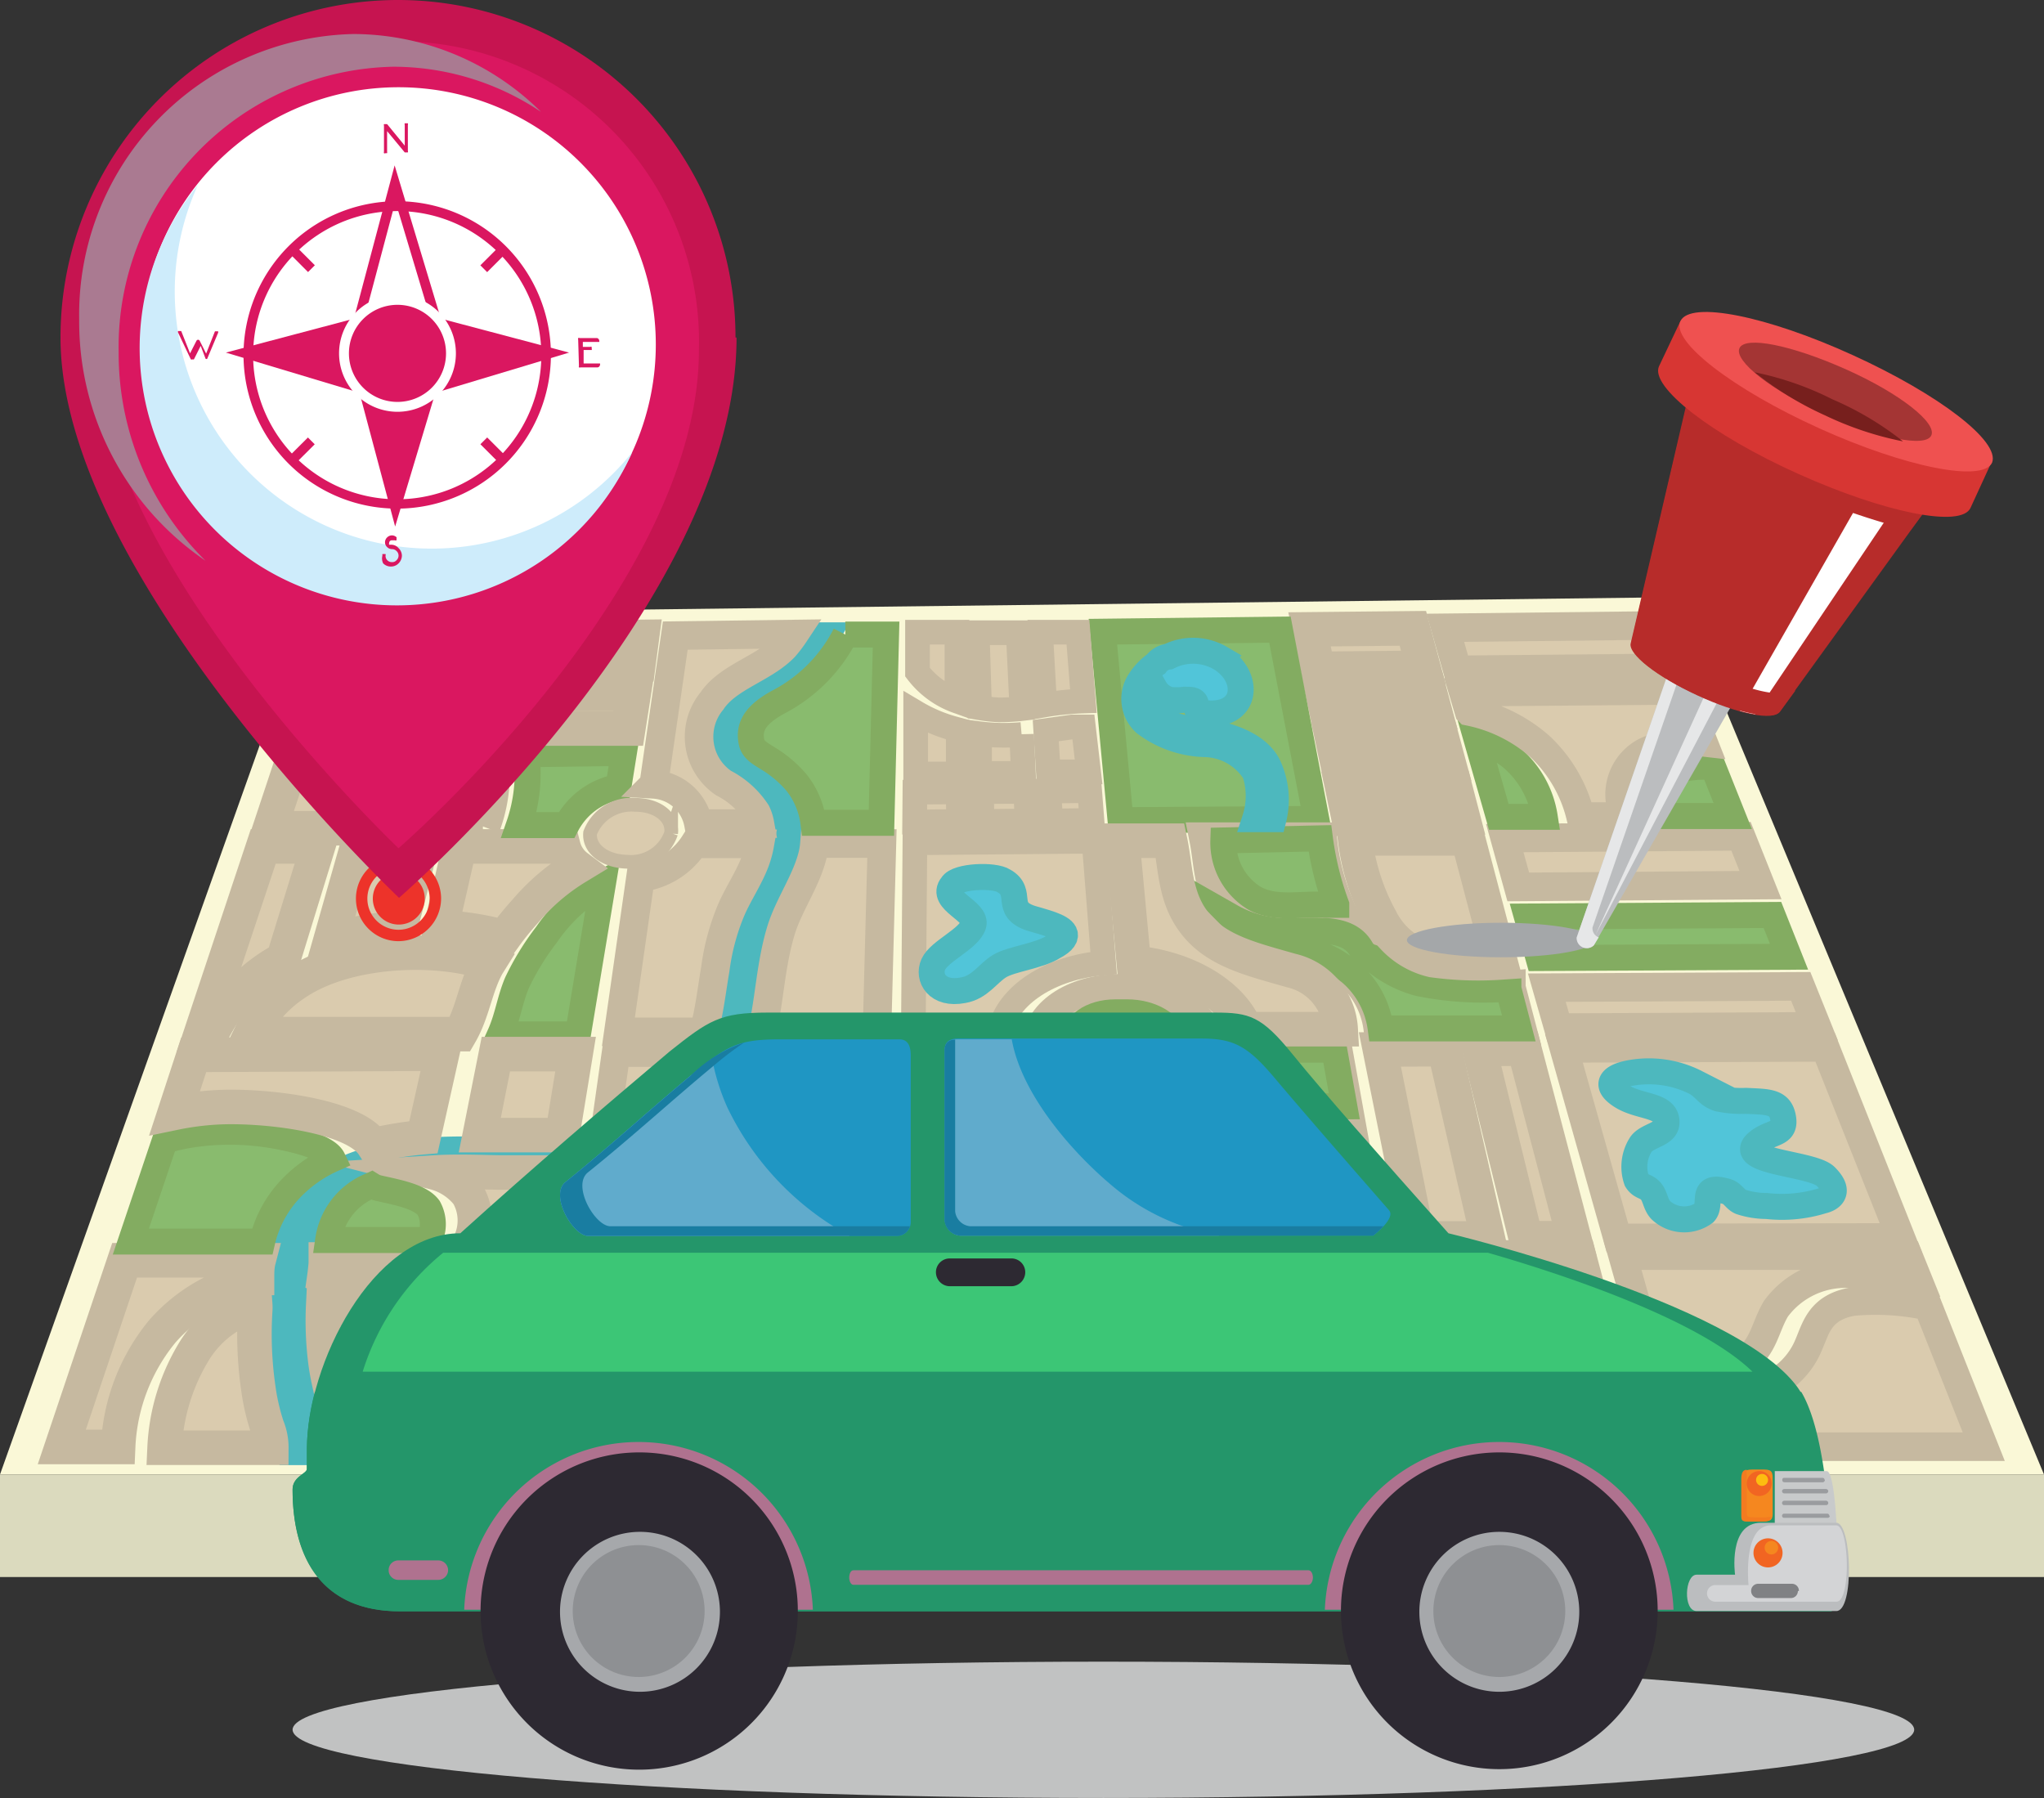 <svg xmlns="http://www.w3.org/2000/svg" viewBox="0 0 78.73 69.25"><rect x="0" y="0" width="78.73" height="69.25" fill="#333333" stroke="none"/><defs><style>.cls-1{isolation:isolate;}.cls-2{fill:#faf8d7;}.cls-10,.cls-12,.cls-3{fill:#dacbae;}.cls-4,.cls-7,.cls-8,.cls-9{fill:none;}.cls-10,.cls-12,.cls-4,.cls-8,.cls-9{stroke:#c6b9a0;}.cls-10,.cls-11,.cls-12,.cls-4,.cls-5,.cls-7,.cls-8,.cls-9{stroke-miterlimit:10;}.cls-4{stroke-width:1.1px;}.cls-5,.cls-6{fill:#89bb6e;}.cls-5,.cls-7{stroke:#83ac61;}.cls-8{stroke-width:1.33px;}.cls-9{stroke-width:0.95px;}.cls-10{stroke-width:1.05px;}.cls-11{fill:#51c5d9;stroke:#4db8be;}.cls-12{stroke-width:0.53px;}.cls-13{fill:#dbdabe;}.cls-14{fill:#ed332a;}.cls-15{fill:#c61450;}.cls-16{fill:#da1760;}.cls-17{fill:#fff;}.cls-18{fill:#ceecfb;}.cls-19{fill:#aa7a91;}.cls-19,.cls-20,.cls-22,.cls-25,.cls-30,.cls-37{mix-blend-mode:multiply;}.cls-20{fill:#a4a7a9;}.cls-21{fill:#bbbdbf;}.cls-22,.cls-23{fill:#e6e7e8;}.cls-24,.cls-25{fill:#b72c2a;}.cls-26{fill:#d73633;}.cls-27{fill:#ef5150;}.cls-28{fill:#a43534;}.cls-29{fill:#771f1d;}.cls-30{fill:#c1c2c2;}.cls-31{fill:#24966a;}.cls-32{fill:#3cc676;}.cls-33{fill:#1f96c3;}.cls-34{fill:#60abcc;}.cls-35{fill:#197da1;}.cls-36{fill:#c8cacb;}.cls-37{fill:#af728f;}.cls-38{fill:#2d2932;}.cls-39{fill:#a6a8ab;}.cls-40{fill:#8e9093;}.cls-41{fill:#d3d4d6;}.cls-42{fill:#808184;}.cls-43{fill:#f16522;}.cls-44{fill:#9a9c9f;}.cls-45{fill:#f5871f;}.cls-46{fill:#f37b20;}.cls-47{fill:#fdbd10;}</style></defs><g class="cls-1"><g id="Layer_1" data-name="Layer 1"><polygon class="cls-2" points="11.81 23.63 64.67 23 78.73 56.79 0 56.79 11.81 23.63"/><path class="cls-3" d="M74.4,53.28a9.63,9.63,0,0,0-2.76-.15c-1.26.22-1.42,1-1.71,1.68a3,3,0,0,1-2.24,1.8,12.68,12.68,0,0,1-3.37.29l.52,1.82H76.68L74.53,53.3Z" transform="translate(-0.27 -3)"/><path class="cls-4" d="M74.4,53.28a9.63,9.63,0,0,0-2.76-.15c-1.26.22-1.42,1-1.71,1.68a3,3,0,0,1-2.24,1.8,12.68,12.68,0,0,1-3.37.29l.52,1.82H76.68L74.53,53.3Z" transform="translate(-0.27 -3)"/><path class="cls-3" d="M67.47,55.4c.75-.54.79-1.31,1.21-2a3.32,3.32,0,0,1,2.86-1.34,15.13,15.13,0,0,1,2.59.19l-.36-.89-11,0,1.27,4.51A6.17,6.17,0,0,0,67.47,55.4Z" transform="translate(-0.27 -3)"/><path class="cls-4" d="M67.47,55.4c.75-.54.79-1.31,1.21-2a3.32,3.32,0,0,1,2.86-1.34,15.13,15.13,0,0,1,2.59.19l-.36-.89-11,0,1.27,4.51A6.17,6.17,0,0,0,67.47,55.4Z" transform="translate(-0.27 -3)"/><polygon class="cls-3" points="60.24 40.38 70.3 40.34 73.21 47.66 62.3 47.68 60.24 40.38"/><polygon class="cls-4" points="60.24 40.38 70.3 40.34 73.21 47.66 62.3 47.68 60.24 40.38"/><polygon class="cls-3" points="59.58 38.04 60.02 39.58 69.98 39.53 69.36 37.99 59.58 38.04"/><polygon class="cls-4" points="59.58 38.04 60.02 39.58 69.98 39.53 69.36 37.99 59.58 38.04"/><polygon class="cls-5" points="58.81 35.3 59.26 36.9 68.91 36.85 68.27 35.24 58.81 35.3"/><polygon class="cls-3" points="67.81 34.09 67.06 32.21 57.96 32.28 58.48 34.16 67.81 34.09"/><polygon class="cls-4" points="67.81 34.09 67.06 32.21 57.96 32.28 58.48 34.16 67.81 34.09"/><path class="cls-6" d="M65.12,32.61a1.23,1.23,0,0,0-.9,1.82l2.79,0-.75-1.88A3.81,3.81,0,0,0,65.12,32.61Z" transform="translate(-0.27 -3)"/><path class="cls-7" d="M65.12,32.61a1.23,1.23,0,0,0-.9,1.82l2.79,0-.75-1.88A3.81,3.81,0,0,0,65.12,32.61Z" transform="translate(-0.27 -3)"/><path class="cls-6" d="M58.47,32.16a4,4,0,0,0-1.33-.7l.86,3h1.77A3.75,3.75,0,0,0,58.47,32.16Z" transform="translate(-0.27 -3)"/><path class="cls-7" d="M58.47,32.16a4,4,0,0,0-1.33-.7l.86,3h1.77A3.75,3.75,0,0,0,58.47,32.16Z" transform="translate(-0.27 -3)"/><path class="cls-3" d="M56.63,29.66l.22.74a5.91,5.91,0,0,1,2.71,1.33,5.43,5.43,0,0,1,1.59,2.72h1.71a1.86,1.86,0,0,1,.79-2.5,4.18,4.18,0,0,1,2.23-.36l-.79-2Z" transform="translate(-0.27 -3)"/><path class="cls-4" d="M56.63,29.66l.22.74a5.91,5.91,0,0,1,2.71,1.33,5.43,5.43,0,0,1,1.59,2.72h1.71a1.86,1.86,0,0,1,.79-2.5,4.18,4.18,0,0,1,2.23-.36l-.79-2Z" transform="translate(-0.27 -3)"/><polygon class="cls-3" points="64.48 25.72 63.83 24.09 55.67 24.18 56.13 25.8 64.48 25.72"/><polygon class="cls-4" points="64.48 25.72 63.83 24.09 55.67 24.18 56.13 25.8 64.48 25.72"/><polygon class="cls-3" points="45.12 52.46 45.43 55.72 58.41 55.72 57.69 52.44 45.12 52.46"/><polygon class="cls-8" points="45.12 52.46 45.43 55.72 58.41 55.72 57.69 52.44 45.12 52.46"/><path class="cls-6" d="M50.54,56.85a9.56,9.56,0,0,0-5.14-1.22l.29,3.09h6.64A4.06,4.06,0,0,0,50.54,56.85Z" transform="translate(-0.27 -3)"/><path class="cls-7" d="M50.54,56.85a9.56,9.56,0,0,0-5.14-1.22l.29,3.09h6.64A4.06,4.06,0,0,0,50.54,56.85Z" transform="translate(-0.27 -3)"/><polygon class="cls-5" points="57.32 51.44 56.65 48.43 44.74 48.46 45.03 51.46 57.32 51.44"/><polygon class="cls-3" points="58.81 51.44 61.63 51.44 60.83 48.42 58.1 48.43 58.81 51.44"/><polygon class="cls-8" points="58.81 51.44 61.63 51.44 60.83 48.42 58.1 48.43 58.81 51.44"/><polygon class="cls-3" points="58.87 52.44 59.63 55.72 62.76 55.72 61.89 52.44 58.87 52.44"/><polygon class="cls-8" points="58.87 52.44 59.63 55.72 62.76 55.72 61.89 52.44 58.87 52.44"/><polygon class="cls-3" points="51.71 30.37 51.95 31.53 56.35 31.49 56.05 30.34 51.71 30.37"/><polygon class="cls-8" points="51.71 30.37 51.95 31.53 56.35 31.49 56.05 30.34 51.71 30.37"/><polygon class="cls-3" points="51.32 28.47 51.53 29.47 55.81 29.43 55.54 28.43 51.32 28.47"/><polygon class="cls-8" points="51.32 28.47 51.53 29.47 55.81 29.43 55.54 28.43 51.32 28.47"/><polygon class="cls-3" points="50.93 26.61 51.11 27.46 55.28 27.43 55.05 26.57 50.93 26.61"/><polygon class="cls-8" points="50.93 26.61 51.11 27.46 55.28 27.43 55.05 26.57 50.93 26.61"/><polygon class="cls-3" points="54.83 25.72 54.42 24.2 50.44 24.24 50.76 25.76 54.83 25.72"/><polygon class="cls-8" points="54.83 25.72 54.42 24.2 50.44 24.24 50.76 25.76 54.83 25.72"/><polygon class="cls-5" points="50.7 31.54 49.3 24.25 42.48 24.33 43.16 31.59 50.7 31.54"/><polygon class="cls-3" points="38.4 51.45 38.32 48.47 35.08 48.48 35.05 51.45 38.4 51.45"/><polygon class="cls-9" points="38.4 51.45 38.32 48.47 35.08 48.48 35.05 51.45 38.4 51.45"/><polygon class="cls-3" points="40.24 51.45 43.64 51.44 43.4 48.46 40.11 48.47 40.24 51.45"/><polygon class="cls-9" points="40.24 51.45 43.64 51.44 43.4 48.46 40.11 48.47 40.24 51.45"/><polygon class="cls-3" points="35.04 52.45 35.01 55.73 43.98 55.72 43.72 52.44 35.04 52.45"/><polygon class="cls-9" points="35.04 52.45 35.01 55.73 43.98 55.72 43.72 52.44 35.04 52.45"/><polygon class="cls-3" points="40.4 30.47 40.47 31.62 42.06 31.6 41.97 30.45 40.4 30.47"/><polygon class="cls-9" points="40.4 30.47 40.47 31.62 42.06 31.6 41.97 30.45 40.4 30.47"/><path class="cls-3" d="M41.55,31l-1,.14.1,1.59,1.55,0L42,31Z" transform="translate(-0.27 -3)"/><path class="cls-9" d="M41.55,31l-1,.14.1,1.59,1.55,0L42,31Z" transform="translate(-0.27 -3)"/><path class="cls-3" d="M42,30l-.21-2.65-1.44,0,.16,2.8A11.15,11.15,0,0,1,42,30Z" transform="translate(-0.27 -3)"/><path class="cls-9" d="M42,30l-.21-2.65-1.44,0,.16,2.8A11.15,11.15,0,0,1,42,30Z" transform="translate(-0.27 -3)"/><polygon class="cls-3" points="37.8 30.49 37.83 31.64 39.56 31.62 39.51 30.48 37.8 30.49"/><polygon class="cls-9" points="37.8 30.49 37.83 31.64 39.56 31.62 39.51 30.48 37.8 30.49"/><path class="cls-3" d="M38,31.26l0,1.53h1.69l-.07-1.5A7.68,7.68,0,0,1,38,31.26Z" transform="translate(-0.27 -3)"/><path class="cls-9" d="M38,31.26l0,1.53h1.69l-.07-1.5A7.68,7.68,0,0,1,38,31.26Z" transform="translate(-0.27 -3)"/><path class="cls-3" d="M38.73,30.34a7.18,7.18,0,0,0,.9-.05l-.14-2.92H37.91L38,30.26A5.94,5.94,0,0,0,38.73,30.34Z" transform="translate(-0.27 -3)"/><path class="cls-9" d="M38.73,30.34a7.18,7.18,0,0,0,.9-.05l-.14-2.92H37.91L38,30.26A5.94,5.94,0,0,0,38.73,30.34Z" transform="translate(-0.27 -3)"/><polygon class="cls-3" points="35.24 30.51 35.23 31.66 36.92 31.64 36.91 30.5 35.24 30.51"/><polygon class="cls-9" points="35.24 30.51 35.23 31.66 36.92 31.64 36.91 30.5 35.24 30.51"/><path class="cls-3" d="M37.07,31.08a5.92,5.92,0,0,1-1.53-.64l0,2.37h1.64l0-1.7Z" transform="translate(-0.27 -3)"/><path class="cls-9" d="M37.07,31.08a5.92,5.92,0,0,1-1.53-.64l0,2.37h1.64l0-1.7Z" transform="translate(-0.27 -3)"/><path class="cls-3" d="M37.13,30l0-2.65-1.52,0,0,1.54A3.35,3.35,0,0,0,37.13,30Z" transform="translate(-0.27 -3)"/><path class="cls-9" d="M37.13,30l0-2.65-1.52,0,0,1.54A3.35,3.35,0,0,0,37.13,30Z" transform="translate(-0.27 -3)"/><path class="cls-3" d="M30.05,56.08a3.12,3.12,0,0,0-2.26,2.65h5.85l.08-3.21A8.46,8.46,0,0,0,30.05,56.08Z" transform="translate(-0.27 -3)"/><path class="cls-4" d="M30.05,56.08a3.12,3.12,0,0,0-2.26,2.65h5.85l.08-3.21A8.46,8.46,0,0,0,30.05,56.08Z" transform="translate(-0.27 -3)"/><path class="cls-3" d="M22.12,56.46l-.32,2.27H26a4.12,4.12,0,0,1,1.15-2.27Z" transform="translate(-0.27 -3)"/><path class="cls-4" d="M22.12,56.46l-.32,2.27H26a4.12,4.12,0,0,1,1.15-2.27Z" transform="translate(-0.27 -3)"/><path class="cls-3" d="M26.76,55.36H28.9c.21-.09.44-.18.69-.26a12,12,0,0,1,4.16-.57l0-1.07H26.94Z" transform="translate(-0.27 -3)"/><path class="cls-4" d="M26.76,55.36H28.9c.21-.09.44-.18.69-.26a12,12,0,0,1,4.16-.57l0-1.07H26.94Z" transform="translate(-0.27 -3)"/><polygon class="cls-3" points="24.72 52.36 24.94 50.47 22.28 50.48 22.01 52.37 24.72 52.36"/><polygon class="cls-4" points="24.72 52.36 24.94 50.47 22.28 50.48 22.01 52.37 24.72 52.36"/><polygon class="cls-3" points="33.53 49.56 33.56 48.48 22.57 48.51 22.41 49.58 33.53 49.56"/><polygon class="cls-4" points="33.53 49.56 33.56 48.48 22.57 48.51 22.41 49.58 33.53 49.56"/><polygon class="cls-3" points="54.61 47.7 57.31 47.7 55.64 40.41 53.15 40.42 54.61 47.7"/><polygon class="cls-8" points="54.61 47.7 57.31 47.7 55.64 40.41 53.15 40.42 54.61 47.7"/><path class="cls-5" d="M47.51,49.33a5.38,5.38,0,0,0-2-.64l-.8-.08.2,2.12h3.28A1.73,1.73,0,0,0,47.51,49.33Z" transform="translate(-0.27 -3)"/><path class="cls-3" d="M46.06,47.77a6.41,6.41,0,0,1,2.76,1,3.21,3.21,0,0,1,1,1.91H53l-1.31-7.28H48.41c0,1.45-1.62,2.63-3.89,2.83l.13,1.34A12.66,12.66,0,0,1,46.06,47.77Z" transform="translate(-0.27 -3)"/><path class="cls-8" d="M46.06,47.77a6.41,6.41,0,0,1,2.76,1,3.21,3.21,0,0,1,1,1.91H53l-1.31-7.28H48.41c0,1.45-1.62,2.63-3.89,2.83l.13,1.34A12.66,12.66,0,0,1,46.06,47.77Z" transform="translate(-0.27 -3)"/><path class="cls-5" d="M52.05,45.61l-.39-2.18H48.41a2.55,2.55,0,0,1-1.58,2.19Z" transform="translate(-0.27 -3)"/><polygon class="cls-3" points="58.77 47.69 60.63 47.69 58.71 40.39 56.98 40.4 58.77 47.69"/><polygon class="cls-8" points="58.77 47.69 60.63 47.69 58.71 40.39 56.98 40.4 58.77 47.69"/><path class="cls-3" d="M38.15,49.13a3.92,3.92,0,0,0-2.78-.06l0,1.68h3.49C38.82,50.2,38.94,49.49,38.15,49.13Z" transform="translate(-0.27 -3)"/><path class="cls-9" d="M38.15,49.13a3.92,3.92,0,0,0-2.78-.06l0,1.68h3.49C38.82,50.2,38.94,49.49,38.15,49.13Z" transform="translate(-0.27 -3)"/><path class="cls-3" d="M38.42,45.41c.89.41,1.18,1.1,2,1.55a6.39,6.39,0,0,0,3,.59l-.1-1.26C40.9,46.13,39,45,38.76,43.48l-3.34,0,0,1.55A5.79,5.79,0,0,1,38.42,45.41Z" transform="translate(-0.27 -3)"/><path class="cls-9" d="M38.42,45.41c.89.41,1.18,1.1,2,1.55a6.39,6.39,0,0,0,3,.59l-.1-1.26C40.9,46.13,39,45,38.76,43.48l-3.34,0,0,1.55A5.79,5.79,0,0,1,38.42,45.41Z" transform="translate(-0.27 -3)"/><path class="cls-3" d="M38.59,47.12A2.73,2.73,0,0,0,36.71,46a7.31,7.31,0,0,0-1.31.06l0,1.93a6.34,6.34,0,0,1,3.75.37,2.27,2.27,0,0,1,1.36,2.38h3.12l-.17-2.19A7.39,7.39,0,0,1,38.59,47.12Z" transform="translate(-0.27 -3)"/><path class="cls-9" d="M38.59,47.12A2.73,2.73,0,0,0,36.71,46a7.31,7.31,0,0,0-1.31.06l0,1.93a6.34,6.34,0,0,1,3.75.37,2.27,2.27,0,0,1,1.36,2.38h3.12l-.17-2.19A7.39,7.39,0,0,1,38.59,47.12Z" transform="translate(-0.27 -3)"/><path class="cls-3" d="M54.91,40.85a4.47,4.47,0,0,1-2.55-1.79,8.74,8.74,0,0,1-1.25-3.72l-4.36,0c.21,1.05.13,2.48,1.35,3.27s2.88.76,4,1.67a3.42,3.42,0,0,1,1.35,2.3l5.32,0-.4-1.53A12.5,12.5,0,0,1,54.91,40.85Z" transform="translate(-0.27 -3)"/><path class="cls-8" d="M54.91,40.85a4.47,4.47,0,0,1-2.55-1.79,8.74,8.74,0,0,1-1.25-3.72l-4.36,0c.21,1.05.13,2.48,1.35,3.27s2.88.76,4,1.67a3.42,3.42,0,0,1,1.35,2.3l5.32,0-.4-1.53A12.5,12.5,0,0,1,54.91,40.85Z" transform="translate(-0.27 -3)"/><path class="cls-6" d="M47.39,35.37a2.51,2.51,0,0,0,1.19,2.22c.83.47,1.85.19,2.79.26l.37,0a11.82,11.82,0,0,1-.63-2.56Z" transform="translate(-0.27 -3)"/><path class="cls-7" d="M47.39,35.37a2.51,2.51,0,0,0,1.19,2.22c.83.47,1.85.19,2.79.26l.37,0a11.82,11.82,0,0,1-.63-2.56Z" transform="translate(-0.27 -3)"/><path class="cls-6" d="M53.07,39.86a.65.65,0,0,1-.36-.29c-.55-1-2-.66-3.16-.72a4.26,4.26,0,0,1-1.87-.55,2.4,2.4,0,0,0,.42.34c1.19.77,2.88.76,4,1.67a3.42,3.42,0,0,1,1.35,2.3l5.32,0-.4-1.53a12.5,12.5,0,0,1-3.45-.21A4.44,4.44,0,0,1,53.07,39.86Z" transform="translate(-0.27 -3)"/><path class="cls-7" d="M53.07,39.86a.65.65,0,0,1-.36-.29c-.55-1-2-.66-3.16-.72a4.26,4.26,0,0,1-1.87-.55,2.4,2.4,0,0,0,.42.34c1.19.77,2.88.76,4,1.67a3.42,3.42,0,0,1,1.35,2.3l5.32,0-.4-1.53a12.5,12.5,0,0,1-3.45-.21A4.44,4.44,0,0,1,53.07,39.86Z" transform="translate(-0.27 -3)"/><path class="cls-3" d="M53.45,38.4a3,3,0,0,0,2,1.58,12.82,12.82,0,0,0,2.62.09l-1.26-4.78-4.35,0A8.45,8.45,0,0,0,53.45,38.4Z" transform="translate(-0.27 -3)"/><path class="cls-8" d="M53.45,38.4a3,3,0,0,0,2,1.58,12.82,12.82,0,0,0,2.62.09l-1.26-4.78-4.35,0A8.45,8.45,0,0,0,53.45,38.4Z" transform="translate(-0.27 -3)"/><path class="cls-3" d="M48.25,42.64l3.66,0A2.46,2.46,0,0,0,50,40.38c-1.5-.43-2.83-.74-3.66-1.76s-.77-2.15-1-3.24H43.5l.44,4.7C46,40.27,47.72,41.31,48.25,42.64Z" transform="translate(-0.27 -3)"/><path class="cls-8" d="M48.25,42.64l3.66,0A2.46,2.46,0,0,0,50,40.38c-1.5-.43-2.83-.74-3.66-1.76s-.77-2.15-1-3.24H43.5l.44,4.7C46,40.27,47.72,41.31,48.25,42.64Z" transform="translate(-0.27 -3)"/><path class="cls-3" d="M38.78,42.69c.31-1.36,1.93-2.43,4-2.6l-.37-4.69-6.9.06-.06,7.24Z" transform="translate(-0.27 -3)"/><path class="cls-9" d="M38.78,42.69c.31-1.36,1.93-2.43,4-2.6l-.37-4.69-6.9.06-.06,7.24Z" transform="translate(-0.27 -3)"/><path class="cls-10" d="M40.16,43.25c0-1.21,1.39-2.2,3.22-2.21s3.44,1,3.59,2.18-1.28,2.21-3.21,2.22S40.22,44.47,40.16,43.25Z" transform="translate(-0.27 -3)"/><polygon class="cls-6" points="35.93 53.08 42.88 53.07 43.02 55.09 35.93 55.09 35.93 53.08"/><polygon class="cls-7" points="35.93 53.08 42.88 53.07 43.02 55.09 35.93 55.09 35.93 53.08"/><path class="cls-5" d="M41.62,43.1c0-.61.68-1.11,1.61-1.11h.46c.93,0,1.73.48,1.8,1.09l0,.3c.07.61-.65,1.1-1.61,1.11h-.47c-.95,0-1.76-.49-1.8-1.09Z" transform="translate(-0.27 -3)"/><path class="cls-11" d="M41.27,38.93c-.13-.26-.78-.41-1.28-.56-1.08-.35-.28-1-1.05-1.44-.37-.25-1.8-.19-2,.16-.5.6,1,1,.82,1.54s-1.31,1-1.54,1.51.15,1.19,1.14,1c.66-.11.95-.65,1.41-.93s1.51-.38,2.09-.75C41.24,39.26,41.34,39.08,41.27,38.93Z" transform="translate(-0.27 -3)"/><path class="cls-11" d="M70.59,48.31c-.53-.53-3.73-.55-2.53-1.39.49-.34,1-.24.89-.87s-.57-.61-1.43-.65a4.26,4.26,0,0,1-1.07-.09c-.43-.15-.49-.4-.85-.61a4,4,0,0,0-2.55-.37c-.75.14-1,.47-.3.9s1.72.31,1.71,1c0,.48-.77.49-1,.87a1.59,1.59,0,0,0-.15,1.36c.16.26.36.21.54.41s.18.52.39.74a1.32,1.32,0,0,0,1.68.1c.31-.33-.21-1.13.85-.82.25.07.33.31.55.4a3.26,3.26,0,0,0,1,.16,5.28,5.28,0,0,0,2.17-.21S71.35,49.07,70.59,48.31Z" transform="translate(-0.27 -3)"/><path class="cls-6" d="M21.32,39a10.25,10.25,0,0,0-1.13,1.84c-.28.65-.36,1.33-.66,2h3L23.5,37A6.5,6.5,0,0,0,21.32,39Z" transform="translate(-0.27 -3)"/><path class="cls-7" d="M21.32,39a10.25,10.25,0,0,0-1.13,1.84c-.28.65-.36,1.33-.66,2h3L23.5,37A6.5,6.5,0,0,0,21.32,39Z" transform="translate(-0.27 -3)"/><path class="cls-3" d="M11.63,40.89a4.9,4.9,0,0,0-1.7,1.94l8.06,0c.5-.86.58-1.79,1.05-2.65l.05-.08C17,39.4,13.56,39.56,11.63,40.89Z" transform="translate(-0.27 -3)"/><path class="cls-8" d="M11.63,40.89a4.9,4.9,0,0,0-1.7,1.94l8.06,0c.5-.86.58-1.79,1.05-2.65l.05-.08C17,39.4,13.56,39.56,11.63,40.89Z" transform="translate(-0.27 -3)"/><path class="cls-3" d="M13,39.22a12.14,12.14,0,0,1,2.69-.48l.8-3.14-2.46,0Z" transform="translate(-0.27 -3)"/><path class="cls-8" d="M13,39.22a12.14,12.14,0,0,1,2.69-.48l.8-3.14-2.46,0Z" transform="translate(-0.27 -3)"/><path class="cls-3" d="M8.42,42.83A6.32,6.32,0,0,1,11.08,40l.1-.05,1.34-4.35-2.11,0L8,42.84Z" transform="translate(-0.27 -3)"/><path class="cls-8" d="M8.42,42.83A6.32,6.32,0,0,1,11.08,40l.1-.05,1.34-4.35-2.11,0L8,42.84Z" transform="translate(-0.27 -3)"/><path class="cls-3" d="M17.26,38.72a10.66,10.66,0,0,1,2.43.38,10.84,10.84,0,0,1,.81-1,8.17,8.17,0,0,1,2-1.71,1.43,1.43,0,0,1-.53-.79l-4,0Z" transform="translate(-0.27 -3)"/><path class="cls-8" d="M17.26,38.72a10.66,10.66,0,0,1,2.43.38,10.84,10.84,0,0,1,.81-1,8.17,8.17,0,0,1,2-1.71,1.43,1.43,0,0,1-.53-.79l-4,0Z" transform="translate(-0.27 -3)"/><path class="cls-3" d="M12,30.9l-1.33,4H13a5.76,5.76,0,0,1,3-3.21,5.45,5.45,0,0,1,3-.55A5.36,5.36,0,0,0,18.55,30,13.63,13.63,0,0,1,12,30.9Z" transform="translate(-0.27 -3)"/><path class="cls-8" d="M12,30.9l-1.33,4H13a5.76,5.76,0,0,1,3-3.21,5.45,5.45,0,0,1,3-.55A5.36,5.36,0,0,0,18.55,30,13.63,13.63,0,0,1,12,30.9Z" transform="translate(-0.27 -3)"/><path class="cls-3" d="M18,29.2c-.14-.16-.28-.32-.43-.47a5.4,5.4,0,0,0-1.84-1.1l-2.66,0-.75,2.23A10.54,10.54,0,0,0,18,29.2Z" transform="translate(-0.27 -3)"/><path class="cls-8" d="M18,29.2c-.14-.16-.28-.32-.43-.47a5.4,5.4,0,0,0-1.84-1.1l-2.66,0-.75,2.23A10.54,10.54,0,0,0,18,29.2Z" transform="translate(-0.27 -3)"/><path class="cls-3" d="M19.2,32.36c-.54-.7-2.17-.27-3,.26a4.3,4.3,0,0,0-1.83,2.21l4.5,0a5.67,5.67,0,0,0,.36-2.39S19.21,32.37,19.2,32.36Z" transform="translate(-0.27 -3)"/><path class="cls-8" d="M19.2,32.36c-.54-.7-2.17-.27-3,.26a4.3,4.3,0,0,0-1.83,2.21l4.5,0a5.67,5.67,0,0,0,.36-2.39S19.21,32.37,19.2,32.36Z" transform="translate(-0.27 -3)"/><path class="cls-6" d="M20.55,32.05a6.11,6.11,0,0,1-.29,2.73l1.83,0a2.81,2.81,0,0,1,2-1.47L24.3,32Z" transform="translate(-0.27 -3)"/><path class="cls-7" d="M20.55,32.05a6.11,6.11,0,0,1-.29,2.73l1.83,0a2.81,2.81,0,0,1,2-1.47L24.3,32Z" transform="translate(-0.27 -3)"/><path class="cls-3" d="M18.76,28.14a5.17,5.17,0,0,1,.42.51l5.68-.06L25,27.53l-6.86.08A4.22,4.22,0,0,1,18.76,28.14Z" transform="translate(-0.27 -3)"/><path class="cls-8" d="M18.76,28.14a5.17,5.17,0,0,1,.42.51l5.68-.06L25,27.53l-6.86.08A4.22,4.22,0,0,1,18.76,28.14Z" transform="translate(-0.27 -3)"/><path class="cls-3" d="M19.85,29.73a6.52,6.52,0,0,1,.51,1.33l4.11,0,.21-1.34Z" transform="translate(-0.27 -3)"/><path class="cls-8" d="M19.85,29.73a6.52,6.52,0,0,1,.51,1.33l4.11,0,.21-1.34Z" transform="translate(-0.27 -3)"/><path class="cls-12" d="M23,35.08A1.71,1.71,0,0,1,24.75,34c.84,0,1.45.48,1.37,1.09a1.63,1.63,0,0,1-1.7,1.1C23.55,36.17,22.94,35.68,23,35.08Z" transform="translate(-0.27 -3)"/><path class="cls-11" d="M44.37,30.85a4,4,0,0,0,2.33.81,2.34,2.34,0,0,1,1.91,1.1,2.89,2.89,0,0,1,0,1.79h.71a3.08,3.08,0,0,0-.22-2.1c-.46-.85-1.67-1.19-2.74-1.33-.7-.08-1.45-.29-1.71-.84a.87.87,0,0,1,.09-.78.94.94,0,0,0,.57.45,2.24,2.24,0,0,0,.58,0c.33,0,.44,0,.46.27,0,.11.13.22.27.24,1.71.22,1.85-1.39.66-2.11a2.09,2.09,0,0,0-2-.06.7.7,0,0,0-.48.28,2.37,2.37,0,0,0-.64.67A1.26,1.26,0,0,0,44.37,30.85Z" transform="translate(-0.27 -3)"/><path class="cls-11" d="M11.16,56.34a9.48,9.48,0,0,0,.36,1.44,1.83,1.83,0,0,1,.13,1.15h.83a2.11,2.11,0,0,0-.09-1.11,14.48,14.48,0,0,1-.5-2.12,18.64,18.64,0,0,1,0-4,3.6,3.6,0,0,1,1.9-3.28c1.63-.88,4.12-.72,5.94-.71,3.12,0,6-.46,7.72-2.27,1.88-2.09,1.42-4.51,2.15-6.74.31-1,1-1.83,1.2-2.78a2.79,2.79,0,0,0-.49-2.5c-.47-.62-1.55-.91-1.76-1.62a1.76,1.76,0,0,1,.22-1.36,3.29,3.29,0,0,1,1.12-.82,5.39,5.39,0,0,0,2.25-2.15h-.58a4.29,4.29,0,0,1-.56.77c-.74.81-2.18,1.16-2.78,2.07a1.75,1.75,0,0,0,.43,2.48,3.62,3.62,0,0,1,1.43,1.36,2.77,2.77,0,0,1,0,2.17c-.24.65-.66,1.26-.93,1.91a8.51,8.51,0,0,0-.54,2.11c-.31,2-.45,4.47-3.13,6-1.93,1.05-4.47,1-6.76.94s-5.06.17-6.43,1.64S11.1,52,11,53.44A14.81,14.81,0,0,0,11.16,56.34Z" transform="translate(-0.27 -3)"/><path class="cls-3" d="M14,57.54l-.61.36a2.32,2.32,0,0,1,.07.83H20l.36-2.25A11.8,11.8,0,0,0,14,57.54Z" transform="translate(-0.27 -3)"/><path class="cls-8" d="M14,57.54l-.61.36a2.32,2.32,0,0,1,.07.83H20l.36-2.25A11.8,11.8,0,0,0,14,57.54Z" transform="translate(-0.27 -3)"/><path class="cls-3" d="M14.6,53.59a14.42,14.42,0,0,1-1.88-.32,12.51,12.51,0,0,0,.1,2.29c.06.41.15.81.25,1.21h0a15.06,15.06,0,0,1,7.42-1.28l.29-1.77C18.72,53.71,16.61,53.79,14.6,53.59Z" transform="translate(-0.27 -3)"/><path class="cls-8" d="M14.6,53.59a14.42,14.42,0,0,1-1.88-.32,12.51,12.51,0,0,0,.1,2.29c.06.41.15.81.25,1.21h0a15.06,15.06,0,0,1,7.42-1.28l.29-1.77C18.72,53.71,16.61,53.79,14.6,53.59Z" transform="translate(-0.27 -3)"/><path class="cls-3" d="M12.77,52.14a11.14,11.14,0,0,0,2.72.52c1.78.14,3.64.08,5.46.08l.2-1.23-8.33,0s0,.1,0,.14S12.79,52,12.77,52.14Z" transform="translate(-0.27 -3)"/><path class="cls-8" d="M12.77,52.14a11.14,11.14,0,0,0,2.72.52c1.78.14,3.64.08,5.46.08l.2-1.23-8.33,0s0,.1,0,.14S12.79,52,12.77,52.14Z" transform="translate(-0.27 -3)"/><path class="cls-3" d="M10.22,56.47a14.59,14.59,0,0,1-.12-3,1.55,1.55,0,0,0,0-.22,4.09,4.09,0,0,0-2.3,1.71,7.82,7.82,0,0,0-1.19,3.8h4.11a2.09,2.09,0,0,0-.16-.81A8.27,8.27,0,0,1,10.22,56.47Z" transform="translate(-0.27 -3)"/><path class="cls-8" d="M10.22,56.47a14.59,14.59,0,0,1-.12-3,1.55,1.55,0,0,0,0-.22,4.09,4.09,0,0,0-2.3,1.71,7.82,7.82,0,0,0-1.19,3.8h4.11a2.09,2.09,0,0,0-.16-.81A8.27,8.27,0,0,1,10.22,56.47Z" transform="translate(-0.27 -3)"/><path class="cls-3" d="M4.82,58.73a7.51,7.51,0,0,1,1.7-4.45,6.39,6.39,0,0,1,3.59-2.06h.06c0-.22,0-.45.06-.68H5.07L2.65,58.73Z" transform="translate(-0.27 -3)"/><path class="cls-8" d="M4.82,58.73a7.51,7.51,0,0,1,1.7-4.45,6.39,6.39,0,0,1,3.59-2.06h.06c0-.22,0-.45.06-.68H5.07L2.65,58.73Z" transform="translate(-0.27 -3)"/><path class="cls-3" d="M18.29,49a2,2,0,0,1,.12,1.77h2.86l.42-2.61c-.67,0-1.34,0-2,0s-1.74-.06-2.69,0A2.41,2.41,0,0,1,18.29,49Z" transform="translate(-0.27 -3)"/><path class="cls-8" d="M18.29,49a2,2,0,0,1,.12,1.77h2.86l.42-2.61c-.67,0-1.34,0-2,0s-1.74-.06-2.69,0A2.41,2.41,0,0,1,18.29,49Z" transform="translate(-0.27 -3)"/><path class="cls-6" d="M16.78,49.52c-.33-.44-1.23-.6-1.94-.76a.92.92,0,0,1-.26-.11l-.24.11a2.68,2.68,0,0,0-1.43,2h3.88A1.3,1.3,0,0,0,16.78,49.52Z" transform="translate(-0.27 -3)"/><path class="cls-7" d="M16.78,49.52c-.33-.44-1.23-.6-1.94-.76a.92.92,0,0,1-.26-.11l-.24.11a2.68,2.68,0,0,0-1.43,2h3.88A1.3,1.3,0,0,0,16.78,49.52Z" transform="translate(-0.27 -3)"/><path class="cls-3" d="M18.75,46.72h.07c1,0,2.07,0,3.11,0l.51-3.12H19.37Z" transform="translate(-0.27 -3)"/><path class="cls-8" d="M18.75,46.72h.07c1,0,2.07,0,3.11,0l.51-3.12H19.37Z" transform="translate(-0.27 -3)"/><path class="cls-6" d="M11.25,46.82a10,10,0,0,0-3.31-.16,8.09,8.09,0,0,0-1.32.27L5.31,50.82h5.06a4.39,4.39,0,0,1,1.12-2.06,5.12,5.12,0,0,1,1.6-1.12C12.88,47.21,11.82,46.94,11.25,46.82Z" transform="translate(-0.27 -3)"/><path class="cls-7" d="M11.25,46.82a10,10,0,0,0-3.31-.16,8.09,8.09,0,0,0-1.32.27L5.31,50.82h5.06a4.39,4.39,0,0,1,1.12-2.06,5.12,5.12,0,0,1,1.6-1.12C12.88,47.21,11.82,46.94,11.25,46.82Z" transform="translate(-0.27 -3)"/><path class="cls-3" d="M8.6,45.65c1.79-.1,5.3.29,6.05,1.46a13.39,13.39,0,0,1,1.93-.31l.72-3.22-9.57.05L7,45.86A10.87,10.87,0,0,1,8.6,45.65Z" transform="translate(-0.27 -3)"/><path class="cls-8" d="M8.6,45.65c1.79-.1,5.3.29,6.05,1.46a13.39,13.39,0,0,1,1.93-.31l.72-3.22-9.57.05L7,45.86A10.87,10.87,0,0,1,8.6,45.65Z" transform="translate(-0.27 -3)"/><polygon class="cls-3" points="31.14 46.76 31.09 47.76 33.58 47.75 33.6 46.75 31.14 46.76"/><polygon class="cls-4" points="31.14 46.76 31.09 47.76 33.58 47.75 33.6 46.75 31.14 46.76"/><polygon class="cls-3" points="31.26 44.6 31.19 45.9 33.63 45.89 33.66 44.59 31.26 44.6"/><polygon class="cls-4" points="31.26 44.6 31.19 45.9 33.63 45.89 33.66 44.59 31.26 44.6"/><polygon class="cls-3" points="31.36 42.54 31.3 43.8 33.68 43.8 33.71 42.53 31.36 42.54"/><polygon class="cls-4" points="31.36 42.54 31.3 43.8 33.68 43.8 33.71 42.53 31.36 42.54"/><polygon class="cls-3" points="33.74 41.57 33.76 40.51 31.47 40.52 31.41 41.58 33.74 41.57"/><polygon class="cls-4" points="33.74 41.57 33.76 40.51 31.47 40.52 31.41 41.58 33.74 41.57"/><path class="cls-3" d="M27.37,50.77H29.9l.49-7.24h-1a6,6,0,0,1-1.25,2.15,3.85,3.85,0,0,1-.35.35Z" transform="translate(-0.27 -3)"/><path class="cls-4" d="M27.37,50.77H29.9l.49-7.24h-1a6,6,0,0,1-1.25,2.15,3.85,3.85,0,0,1-.35.35Z" transform="translate(-0.27 -3)"/><polygon class="cls-3" points="22.81 46.82 22.67 47.78 25.7 47.77 25.81 46.81 22.81 46.82"/><polygon class="cls-4" points="22.81 46.82 22.67 47.78 25.7 47.77 25.81 46.81 22.81 46.82"/><path class="cls-3" d="M26.17,48.91,26.38,47a8.07,8.07,0,0,1-1.43.59,15,15,0,0,1-1.61.36l-.14.93Z" transform="translate(-0.27 -3)"/><path class="cls-4" d="M26.17,48.91,26.38,47a8.07,8.07,0,0,1-1.43.59,15,15,0,0,1-1.61.36l-.14.93Z" transform="translate(-0.27 -3)"/><path class="cls-3" d="M24.92,45.93a4.76,4.76,0,0,0,2.18-2.39H24l-.41,2.89A5.3,5.3,0,0,0,24.92,45.93Z" transform="translate(-0.27 -3)"/><path class="cls-4" d="M24.92,45.93a4.76,4.76,0,0,0,2.18-2.39H24l-.41,2.89A5.3,5.3,0,0,0,24.92,45.93Z" transform="translate(-0.27 -3)"/><path class="cls-3" d="M31.58,35.89c-.23,1-.91,1.93-1.22,2.92-.4,1.3-.44,2.62-.73,3.92l4.42,0,.19-7.24h-2.6A2.7,2.7,0,0,1,31.58,35.89Z" transform="translate(-0.27 -3)"/><path class="cls-4" d="M31.58,35.89c-.23,1-.91,1.93-1.22,2.92-.4,1.3-.44,2.62-.73,3.92l4.42,0,.19-7.24h-2.6A2.7,2.7,0,0,1,31.58,35.89Z" transform="translate(-0.27 -3)"/><path class="cls-3" d="M27.82,40.34a8.8,8.8,0,0,1,.6-2.26c.27-.64.7-1.26.94-1.91a3.9,3.9,0,0,0,.18-.67l-2.53,0a2.86,2.86,0,0,1-2.07,1.3l-.85,5.94,3.29,0C27.6,41.92,27.69,41.09,27.82,40.34Z" transform="translate(-0.27 -3)"/><path class="cls-4" d="M27.82,40.34a8.8,8.8,0,0,1,.6-2.26c.27-.64.7-1.26.94-1.91a3.9,3.9,0,0,0,.18-.67l-2.53,0a2.86,2.86,0,0,1-2.07,1.3l-.85,5.94,3.29,0C27.6,41.92,27.69,41.09,27.82,40.34Z" transform="translate(-0.27 -3)"/><path class="cls-6" d="M30.23,30.05c-.75.42-1.18.87-1,1.58.08.27.35.41.62.58a4.47,4.47,0,0,1,1.09.92,3.11,3.11,0,0,1,.66,1.56l2.62,0,.18-7.25-1.57,0A6,6,0,0,1,30.23,30.05Z" transform="translate(-0.27 -3)"/><path class="cls-7" d="M30.23,30.05c-.75.42-1.18.87-1,1.58.08.27.35.41.62.58a4.47,4.47,0,0,1,1.09.92,3.11,3.11,0,0,1,.66,1.56l2.62,0,.18-7.25-1.57,0A6,6,0,0,1,30.23,30.05Z" transform="translate(-0.27 -3)"/><path class="cls-3" d="M27.17,34.72h2.37a1.66,1.66,0,0,0-.14-.43,3.31,3.31,0,0,0-1.26-1.13A2.16,2.16,0,0,1,27.69,30c.62-.93,2-1.25,2.79-2.07a4.91,4.91,0,0,0,.39-.51l-4.59.06-.83,5.73A1.86,1.86,0,0,1,27.17,34.72Z" transform="translate(-0.27 -3)"/><path class="cls-4" d="M27.17,34.72h2.37a1.66,1.66,0,0,0-.14-.43,3.31,3.31,0,0,0-1.26-1.13A2.16,2.16,0,0,1,27.69,30c.62-.93,2-1.25,2.79-2.07a4.91,4.91,0,0,0,.39-.51l-4.59.06-.83,5.73A1.86,1.86,0,0,1,27.17,34.72Z" transform="translate(-0.27 -3)"/><rect class="cls-13" y="56.79" width="78.73" height="3.95"/><path class="cls-14" d="M16.63,37.61a1,1,0,1,1-1-1A1,1,0,0,1,16.63,37.61Z" transform="translate(-0.27 -3)"/><path class="cls-14" d="M15.62,39.25a1.64,1.64,0,1,1,1.64-1.64A1.65,1.65,0,0,1,15.62,39.25Zm0-2.84a1.2,1.2,0,1,0,1.2,1.2A1.2,1.2,0,0,0,15.62,36.41Z" transform="translate(-0.27 -3)"/><path class="cls-15" d="M28.64,16c0,10.32-13,21.58-13,21.58S2.6,25.23,2.6,16a13,13,0,0,1,26,0Z" transform="translate(-0.27 -3)"/><path class="cls-16" d="M27.19,16.5c0,9.17-11.57,19.17-11.57,19.17S4.06,24.68,4.06,16.5a11.57,11.57,0,1,1,23.13,0Z" transform="translate(-0.27 -3)"/><path class="cls-17" d="M25.53,16.27a9.91,9.91,0,1,1-9.91-9.91A9.91,9.91,0,0,1,25.53,16.27Z" transform="translate(-0.27 -3)"/><path class="cls-18" d="M16.89,24.13a9.9,9.9,0,0,1-9-14A9.91,9.91,0,1,0,24.62,20.42,9.88,9.88,0,0,1,16.89,24.13Z" transform="translate(-0.27 -3)"/><path class="cls-19" d="M4.84,16.57a10.8,10.8,0,0,1,10.57-11,10.22,10.22,0,0,1,5.7,1.74,10.29,10.29,0,0,0-7.22-3,10.81,10.81,0,0,0-10.57,11,11.14,11.14,0,0,0,4.87,9.29A11.21,11.21,0,0,1,4.84,16.57Z" transform="translate(-0.27 -3)"/><path class="cls-16" d="M15.58,22.59a5.92,5.92,0,1,1,5.91-5.92A5.93,5.93,0,0,1,15.58,22.59Zm0-11.46a5.55,5.55,0,1,0,5.54,5.54A5.55,5.55,0,0,0,15.58,11.13Z" transform="translate(-0.27 -3)"/><rect class="cls-16" x="18.74" y="12.8" width="1.04" height="0.37" transform="translate(-3.8 14.42) rotate(-45)"/><rect class="cls-16" x="11.37" y="20.16" width="1.04" height="0.37" transform="translate(-11.16 11.33) rotate(-44.9)"/><rect class="cls-16" x="19.08" y="19.83" width="0.37" height="1.04" transform="translate(-9.01 16.58) rotate(-45)"/><rect class="cls-16" x="11.71" y="12.46" width="0.37" height="1.04" transform="translate(-5.96 9.2) rotate(-44.96)"/><polygon class="cls-16" points="15.22 20.28 13.81 14.99 16.81 14.99 15.22 20.28"/><path class="cls-16" d="M17.33,15.54h-3.5l1.64-6.17Zm-3-.38h2.49l-1.32-4.4Z" transform="translate(-0.27 -3)"/><polygon class="cls-16" points="8.7 13.58 13.99 12.18 13.99 15.17 8.7 13.58"/><polygon class="cls-16" points="21.92 13.58 16.63 15.17 16.63 12.18 21.92 13.58"/><path class="cls-16" d="M17.64,16.61a2.06,2.06,0,1,1-2.06-2.06A2.06,2.06,0,0,1,17.64,16.61Z" transform="translate(-0.27 -3)"/><path class="cls-17" d="M15.58,18.86a2.25,2.25,0,1,1,2.25-2.25A2.25,2.25,0,0,1,15.58,18.86Zm0-4.12a1.87,1.87,0,1,0,1.87,1.87A1.87,1.87,0,0,0,15.58,14.74Z" transform="translate(-0.27 -3)"/><path class="cls-16" d="M22.54,16.08a.08.08,0,0,1,0-.06.09.09,0,0,1,.06,0h.66a.11.11,0,0,1,.09.09.09.09,0,0,1,0,.06l-.06,0h-.57v.19H23a.09.09,0,0,1,.06,0s0,0,0,.06a.07.07,0,0,1,0,.06l-.06,0h-.25V17h.57l.06,0a.09.09,0,0,1,0,.06.11.11,0,0,1-.09.09h-.66a.09.09,0,0,1-.06,0,.08.08,0,0,1,0-.06Z" transform="translate(-0.27 -3)"/><path class="cls-16" d="M15.18,8.05v.79a.14.14,0,0,1,0,.06l-.06,0a.06.06,0,0,1-.06,0,.09.09,0,0,1,0-.06v-1a.09.09,0,0,1,0-.06l.06,0,.06,0s0,0,0,0l.68.83v-.8a.07.07,0,0,1,0-.06l.06,0,.06,0a.09.09,0,0,1,0,.06v1a.09.09,0,0,1,0,.06l-.06,0-.06,0h0Z" transform="translate(-0.27 -3)"/><path class="cls-16" d="M15,24.4a.14.14,0,0,1,0-.06l.06,0,.06,0a.09.09,0,0,1,0,.06.24.24,0,0,0,.25.25.21.21,0,0,0,.17-.07.24.24,0,0,0,0-.36.24.24,0,0,0-.17-.07.27.27,0,0,1-.19-.08.25.25,0,0,1-.08-.18.26.26,0,0,1,.08-.19.27.27,0,0,1,.19-.08.26.26,0,0,1,.17.07h0a.07.07,0,0,1,0,.06.09.09,0,0,1,0,.06.08.08,0,0,1-.06,0l-.06,0h0l-.06,0a.1.1,0,0,0-.1.1.11.11,0,0,0,0,.07l.07,0a.37.37,0,0,1,.29.13.41.41,0,0,1,.13.29.43.43,0,0,1-.13.3.4.4,0,0,1-.29.12.41.41,0,0,1-.3-.12A.42.42,0,0,1,15,24.4Z" transform="translate(-0.27 -3)"/><path class="cls-16" d="M7.13,15.81v0a.07.07,0,0,1,0-.06l.06,0,.06,0,0,0,.34.86.25-.49,0,0a.07.07,0,0,1,.12,0l0,0,.25.5.34-.86,0,0,.06,0,.06,0a.09.09,0,0,1,0,.06v0l-.42,1s0,0,0,0a.06.06,0,0,1-.06,0,.05.05,0,0,1,0,0s0,0,0,0L8,16.32l-.26.52a0,0,0,0,1,0,0,.09.09,0,0,1-.06,0,.06.06,0,0,1-.06,0s0,0,0,0Z" transform="translate(-0.27 -3)"/><path class="cls-20" d="M61.71,39.21c0,.36-1.62.66-3.63.66s-3.62-.3-3.62-.66,1.62-.67,3.62-.67S61.71,38.84,61.71,39.21Z" transform="translate(-0.27 -3)"/><path class="cls-21" d="M65.86,29.31l-1.27-.58L61,39.11a.39.39,0,0,0,.66.3l5.47-9.52Z" transform="translate(-0.27 -3)"/><path class="cls-22" d="M61.84,39.1a.37.37,0,0,1-.23-.38L65,28.92l-.41-.19L61,39.11a.39.39,0,0,0,.66.3l.19-.31Z" transform="translate(-0.27 -3)"/><polygon class="cls-23" points="61.45 36.02 65.83 26.41 66.35 26.65 61.45 36.02"/><path class="cls-24" d="M74.59,22.43l-4.07-1.85-1.14-.52-4.07-1.85-2.23,9.57h0c-.1.41,1,1.28,2.56,2s2.94,1,3.18.63h0Z" transform="translate(-0.27 -3)"/><path class="cls-17" d="M73.59,22l-1.2-.55-5.1,8.93a5.18,5.18,0,0,0,.58.13Z" transform="translate(-0.27 -3)"/><path class="cls-25" d="M69.43,29.59l-.59.81h0c-.24.35-1.63.07-3.18-.63s-2.66-1.57-2.56-2h0l2.23-9.57,9.28,4.22-.75,1a27.75,27.75,0,0,1-7.57-3.18s-.22-.13-.34.35l-1.79,6.81a.36.36,0,0,0,.17.44S68,30.25,69.43,29.59Z" transform="translate(-0.27 -3)"/><path class="cls-26" d="M64.17,17.11c-.35.78,2,2.63,5.36,4.14s6.29,2.09,6.64,1.31l.8-1.74L65,15.36Z" transform="translate(-0.27 -3)"/><path class="cls-27" d="M77,20.82c-.36.77-3.33.18-6.65-1.32S64.61,16.14,65,15.36s3.33-.19,6.64,1.32S77.32,20,77,20.82Z" transform="translate(-0.27 -3)"/><path class="cls-28" d="M74.66,19.77c-.22.48-2,.11-4.09-.81s-3.52-2.07-3.3-2.55,2-.12,4.09.81S74.88,19.29,74.66,19.77Z" transform="translate(-0.27 -3)"/><path class="cls-29" d="M67.86,17.34A12.58,12.58,0,0,0,70.57,19a12.6,12.6,0,0,0,3,1,11.91,11.91,0,0,0-2.72-1.62A11.82,11.82,0,0,0,67.86,17.34Z" transform="translate(-0.27 -3)"/><path class="cls-30" d="M74,69.62c0,1.45-14,2.63-31.23,2.63s-31.23-1.18-31.23-2.63S25.52,67,42.77,67,74,68.16,74,69.62Z" transform="translate(-0.27 -3)"/><path class="cls-31" d="M18,50.5c2.81-2.54,5.62-4.94,8.06-7C27.57,42.3,28,42,29.83,42H47.06c1.34,0,1.8.13,3,1.61s3.28,3.83,6,6.89c0,0,11,2.62,13.43,5.91,1.47,2,1.31,8.65,1.31,8.65H15.67c-2.94,0-4.13-2-4.13-4.69,0-.5.55-.61.55-.79v-.74C12.09,55.54,14.61,50.5,18,50.5Z" transform="translate(-0.27 -3)"/><path class="cls-32" d="M67.77,55.83c-2.06-2-7.23-3.73-10.19-4.58H17.34a9.59,9.59,0,0,0-3.1,4.58Z" transform="translate(-0.27 -3)"/><path class="cls-33" d="M35.35,43.65c0-.36-.11-.62-.44-.62h-4.6c-1.67,0-2.06.27-3.45,1.41s-3.06,2.68-4.81,4.09c-.62.5.29,2.07.87,2.07H34.81a.53.53,0,0,0,.54-.53Z" transform="translate(-0.27 -3)"/><path class="cls-34" d="M28.28,45.64a8.28,8.28,0,0,1-.58-1.86c-.25.18-.51.4-.84.66-1.48,1.23-3.06,2.68-4.81,4.09-.62.5.29,2.07.87,2.07H33A11.08,11.08,0,0,1,28.28,45.64Z" transform="translate(-0.27 -3)"/><path class="cls-35" d="M23.78,50.23c-.59,0-1.49-1.56-.87-2.07,1.74-1.4,3.33-2.86,4.81-4.08a12.88,12.88,0,0,1,1.22-.93,5.5,5.5,0,0,0-2.08,1.29c-1.48,1.23-3.06,2.68-4.81,4.09-.62.5.29,2.07.87,2.07H34.81a.53.53,0,0,0,.51-.37Z" transform="translate(-0.27 -3)"/><path class="cls-33" d="M53.77,49.61c-1.93-2.21-3.4-3.9-4.42-5.11S47.78,43,46.56,43H37.17c-.35,0-.51.15-.51.42V50a.65.65,0,0,0,.58.59H53.16S54.05,49.93,53.77,49.61Z" transform="translate(-0.27 -3)"/><path class="cls-34" d="M43.39,48.9c-1.55-1.22-3.75-3.6-4.15-5.87H37.17c-.35,0-.51.15-.51.42V50a.65.65,0,0,0,.58.59h10A8.67,8.67,0,0,1,43.39,48.9Z" transform="translate(-0.27 -3)"/><path class="cls-35" d="M53.56,50.23H37.64a.64.64,0,0,1-.58-.58V43.09s0,0,0-.05c-.27,0-.41.17-.41.41V50a.65.65,0,0,0,.58.59H53.16a3.48,3.48,0,0,0,.4-.37Z" transform="translate(-0.27 -3)"/><path class="cls-31" d="M12.4,56.61a8.86,8.86,0,0,0-.31,2.23v.74c0,.18-.55.29-.55.79,0,2.74,1.19,4.69,4.13,4.69H70.83s.15-6.22-1.18-8.45Z" transform="translate(-0.27 -3)"/><path class="cls-36" d="M71.05,63.1c0-1-.1-3.44-.42-3.44h-2V63.1Z" transform="translate(-0.27 -3)"/><path class="cls-37" d="M31.58,65a6.72,6.72,0,0,0-13.43,0Z" transform="translate(-0.27 -3)"/><path class="cls-38" d="M31,65.05a6.11,6.11,0,1,1-6.1-6.11A6.1,6.1,0,0,1,31,65.05Z" transform="translate(-0.27 -3)"/><path class="cls-39" d="M28,65.05A3.08,3.08,0,1,1,24.87,62,3.08,3.08,0,0,1,28,65.05Z" transform="translate(-0.27 -3)"/><path class="cls-40" d="M27.41,65.05a2.54,2.54,0,1,1-2.54-2.54A2.54,2.54,0,0,1,27.41,65.05Z" transform="translate(-0.27 -3)"/><path class="cls-37" d="M64.73,65A6.72,6.72,0,0,0,51.3,65Z" transform="translate(-0.27 -3)"/><path class="cls-38" d="M64.12,65.05A6.1,6.1,0,1,1,58,58.94,6.1,6.1,0,0,1,64.12,65.05Z" transform="translate(-0.27 -3)"/><path class="cls-39" d="M61.1,65.05A3.08,3.08,0,1,1,58,62,3.08,3.08,0,0,1,61.1,65.05Z" transform="translate(-0.27 -3)"/><path class="cls-40" d="M60.56,65.05A2.54,2.54,0,1,1,58,62.51,2.54,2.54,0,0,1,60.56,65.05Z" transform="translate(-0.27 -3)"/><path class="cls-21" d="M71,61.65h-2.9c-1.28,0-1,2-1,2l-1.48,0c-.46,0-.53,1.4,0,1.4H71C71.7,65.06,71.6,61.65,71,61.65Z" transform="translate(-0.27 -3)"/><path class="cls-41" d="M71,61.75H68.48c-1.1,0-.86,2.3-.86,2.3l-1.28,0a.32.32,0,1,0,0,.64H71C71.58,64.71,71.5,61.75,71,61.75Z" transform="translate(-0.27 -3)"/><path class="cls-42" d="M69.52,64.28a.27.27,0,0,1-.28.27H68a.27.27,0,0,1-.28-.27h0A.27.27,0,0,1,68,64h1.28a.27.27,0,0,1,.28.28Z" transform="translate(-0.27 -3)"/><path class="cls-43" d="M68.93,62.8a.56.56,0,1,1-.55-.55A.56.56,0,0,1,68.93,62.8Z" transform="translate(-0.27 -3)"/><path class="cls-37" d="M17.53,63.48a.38.38,0,0,1-.38.37H15.61a.37.37,0,0,1-.37-.37h0a.37.37,0,0,1,.37-.38h1.54a.38.38,0,0,1,.38.38Z" transform="translate(-0.27 -3)"/><path class="cls-37" d="M50.84,63.76c0,.15-.08.28-.17.28H33.14c-.09,0-.16-.13-.16-.28h0c0-.16.07-.28.16-.28H50.67c.09,0,.17.12.17.28Z" transform="translate(-0.27 -3)"/><path class="cls-44" d="M70.56,60a.09.09,0,0,1-.08.09H69a.08.08,0,0,1-.08-.09h0a.07.07,0,0,1,.08-.08h1.47a.08.08,0,0,1,.08.08Z" transform="translate(-0.27 -3)"/><path class="cls-44" d="M70.69,60.43a.09.09,0,0,1-.09.09H69a.09.09,0,0,1-.09-.09h0a.09.09,0,0,1,.09-.08H70.6a.09.09,0,0,1,.09.08Z" transform="translate(-0.27 -3)"/><path class="cls-44" d="M70.69,60.89a.08.08,0,0,1-.09.08H69a.08.08,0,0,1-.09-.08h0A.09.09,0,0,1,69,60.8H70.6a.09.09,0,0,1,.09.09Z" transform="translate(-0.27 -3)"/><path class="cls-44" d="M70.75,61.38a.08.08,0,0,1-.09.08H69a.08.08,0,0,1-.09-.08h0A.08.08,0,0,1,69,61.3h1.64a.08.08,0,0,1,.09.08Z" transform="translate(-0.27 -3)"/><path class="cls-45" d="M68.76,62.61a.26.26,0,0,1-.26.26.26.26,0,1,1,0-.52A.26.26,0,0,1,68.76,62.61Z" transform="translate(-0.27 -3)"/><path class="cls-45" d="M68.55,61.3c0,.28-.12.3-.44.3H67.7c-.33,0-.32,0-.32-.3V60c0-.28.05-.4.38-.4h.46c.32,0,.33.12.33.4Z" transform="translate(-0.27 -3)"/><path class="cls-46" d="M68.29,61.44h-.42c-.32,0-.32,0-.32-.3V59.83a.67.67,0,0,1,0-.22c-.17,0-.21.16-.21.38V61.3c0,.28,0,.3.32.3h.41c.26,0,.39,0,.42-.18Z" transform="translate(-0.27 -3)"/><path class="cls-43" d="M68.51,60.14a.48.48,0,1,1-.47-.48A.47.47,0,0,1,68.51,60.14Z" transform="translate(-0.27 -3)"/><path class="cls-47" d="M68.37,60a.23.23,0,1,1-.23-.23A.23.23,0,0,1,68.37,60Z" transform="translate(-0.27 -3)"/><path class="cls-38" d="M39.76,52a.54.54,0,0,1-.53.54H36.85a.54.54,0,0,1-.53-.54h0a.53.53,0,0,1,.53-.53h2.38a.53.53,0,0,1,.53.53Z" transform="translate(-0.27 -3)"/></g></g></svg>